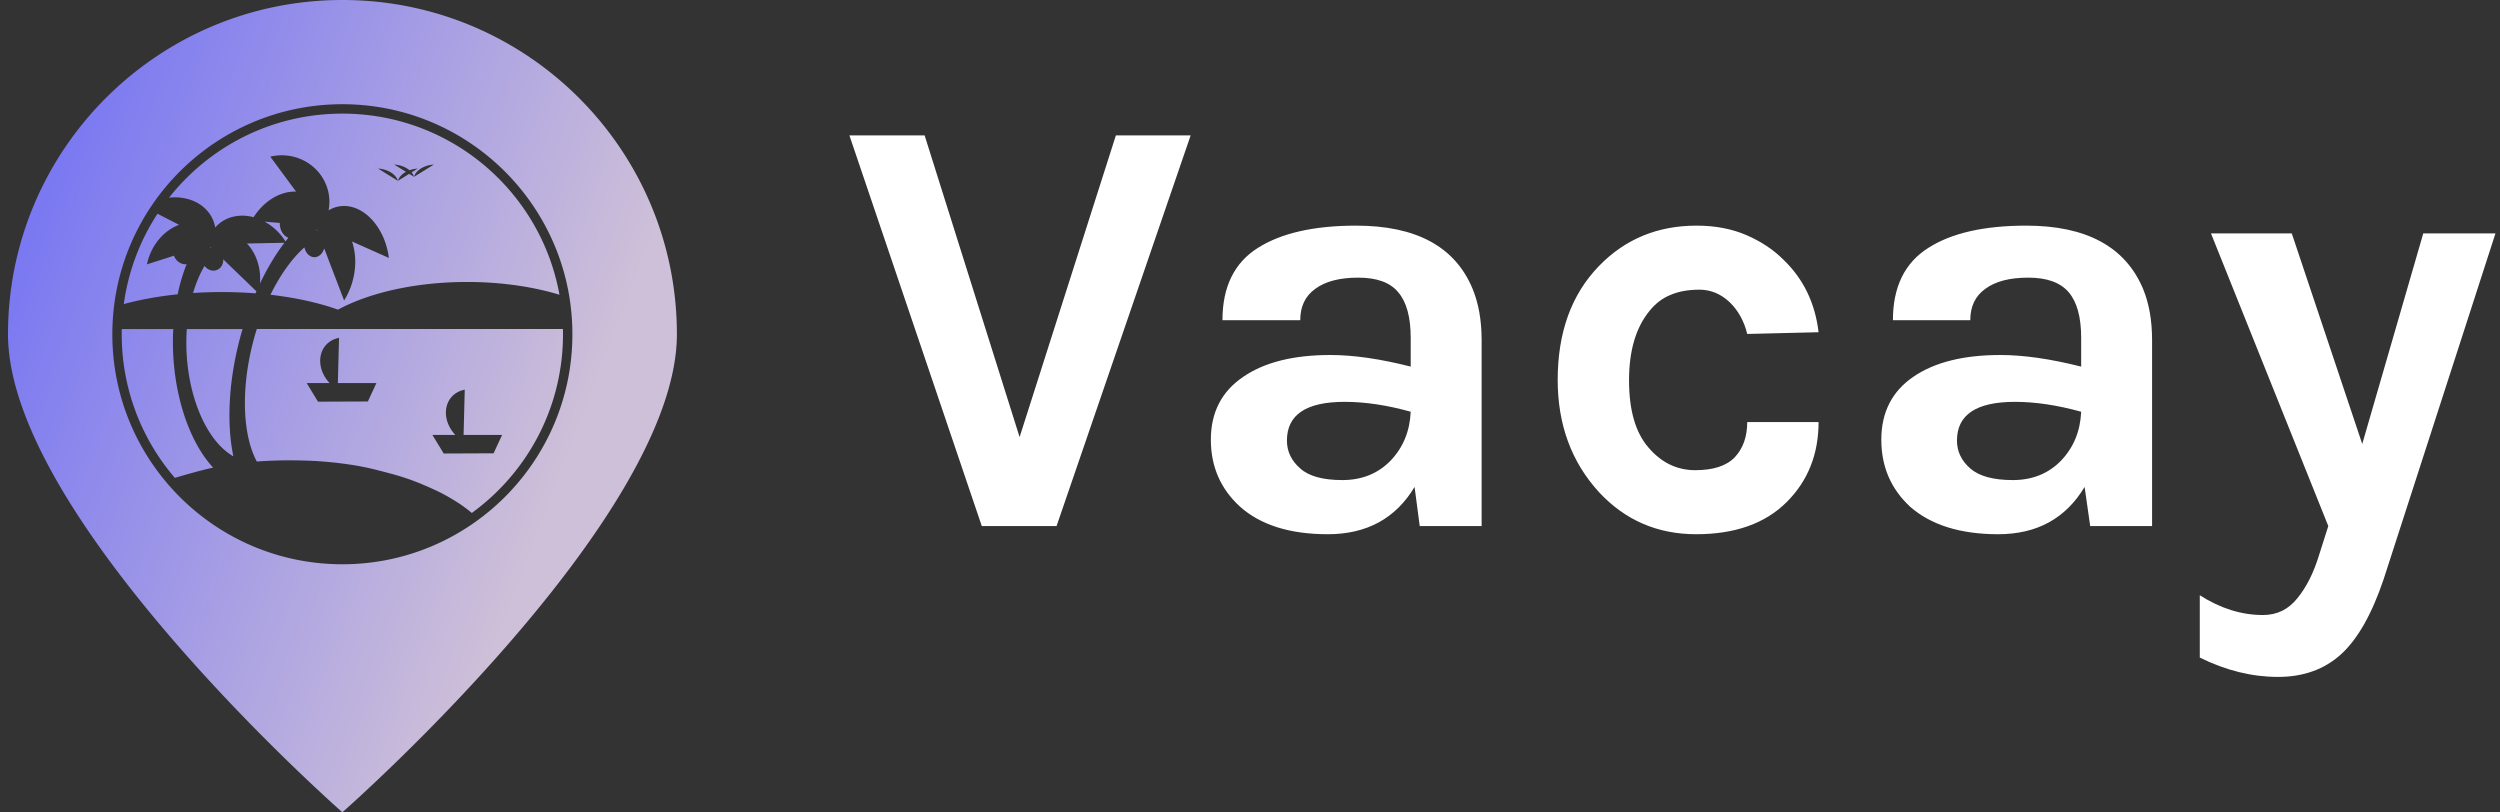<svg data-v-423bf9ae="" xmlns="http://www.w3.org/2000/svg" viewBox="0 0 277 90" class="iconLeft"><rect x="0" y="0" width="277" height="90" fill="#333333" stroke="none"/><!----><!----><!----><g data-v-423bf9ae="" id="c7e92237-6450-425c-b2ae-421f054e9a0f" fill="#FFFFFF" transform="matrix(4.762,0,0,4.762,92.781,-2.857)"><path d="M0.28 3.75L2.03 3.75L4.24 10.77L6.48 3.75L8.22 3.75L5.10 12.84L3.36 12.84L0.28 3.75ZM11.47 8.86L11.47 8.86L11.47 8.86Q12.28 8.86 13.34 9.13L13.34 9.13L13.34 8.46L13.34 8.46Q13.34 7.74 13.05 7.40L13.05 7.40L13.05 7.40Q12.77 7.06 12.12 7.06L12.12 7.06L12.12 7.06Q11.47 7.06 11.12 7.32L11.12 7.32L11.12 7.32Q10.77 7.57 10.77 8.05L10.77 8.05L8.96 8.05L8.96 8.05Q8.96 6.89 9.78 6.37L9.78 6.37L9.78 6.37Q10.60 5.85 12.07 5.85L12.07 5.85L12.07 5.85Q14.17 5.85 14.78 7.32L14.78 7.32L14.78 7.32Q14.99 7.83 14.99 8.51L14.99 8.51L14.99 12.84L13.55 12.84L13.43 11.93L13.43 11.93Q12.77 13.03 11.41 13.03L11.41 13.03L11.41 13.03Q10.09 13.03 9.37 12.39L9.37 12.39L9.37 12.39Q8.69 11.77 8.69 10.83L8.69 10.83L8.69 10.83Q8.69 9.88 9.44 9.37L9.44 9.37L9.44 9.37Q10.18 8.86 11.47 8.86ZM13.34 10.18L13.34 10.18L13.34 10.18Q12.52 9.95 11.80 9.95L11.80 9.95L11.80 9.95Q10.46 9.95 10.46 10.85L10.46 10.85L10.46 10.85Q10.46 11.23 10.77 11.50L10.77 11.50L10.77 11.50Q11.07 11.77 11.75 11.77L11.75 11.77L11.75 11.77Q12.43 11.77 12.87 11.32L12.87 11.32L12.87 11.32Q13.31 10.86 13.34 10.18ZM19.99 5.85L19.99 5.85L19.99 5.85Q20.64 5.85 21.15 6.07L21.15 6.07L21.15 6.07Q21.66 6.29 22.01 6.64L22.01 6.64L22.01 6.64Q22.71 7.31 22.83 8.33L22.83 8.33L21.17 8.37L21.17 8.37Q21.06 7.92 20.76 7.63L20.76 7.63L20.76 7.63Q20.45 7.34 20.06 7.34L20.06 7.34L20.06 7.34Q19.67 7.34 19.39 7.46L19.39 7.46L19.39 7.46Q19.11 7.57 18.90 7.83L18.90 7.83L18.90 7.83Q18.42 8.41 18.42 9.45L18.42 9.45L18.42 9.45Q18.42 10.49 18.87 11.01L18.87 11.01L18.87 11.01Q19.32 11.54 19.96 11.54L19.96 11.54L19.96 11.54Q20.59 11.54 20.88 11.24L20.88 11.24L20.88 11.24Q21.17 10.93 21.17 10.42L21.17 10.42L22.83 10.42L22.83 10.42Q22.83 11.54 22.09 12.28L22.09 12.28L22.09 12.28Q21.34 13.03 19.98 13.03L19.98 13.03L19.98 13.03Q18.63 13.03 17.72 12.05L17.72 12.05L17.72 12.05Q16.76 11.00 16.76 9.44L16.76 9.44L16.76 9.44Q16.76 7.78 17.72 6.79L17.72 6.79L17.72 6.79Q18.63 5.85 19.99 5.85ZM27.06 8.86L27.06 8.86L27.06 8.86Q27.87 8.86 28.94 9.13L28.94 9.13L28.94 8.46L28.94 8.46Q28.94 7.74 28.65 7.40L28.65 7.40L28.65 7.40Q28.36 7.06 27.71 7.06L27.71 7.06L27.71 7.06Q27.06 7.06 26.71 7.32L26.71 7.32L26.71 7.32Q26.36 7.57 26.36 8.05L26.36 8.05L24.56 8.05L24.56 8.05Q24.56 6.89 25.38 6.37L25.38 6.37L25.38 6.37Q26.19 5.85 27.66 5.85L27.66 5.85L27.66 5.85Q29.76 5.85 30.38 7.32L30.38 7.32L30.38 7.32Q30.59 7.83 30.59 8.51L30.59 8.51L30.59 12.84L29.15 12.84L29.02 11.93L29.02 11.93Q28.36 13.03 27.01 13.03L27.01 13.03L27.01 13.03Q25.69 13.03 24.96 12.39L24.96 12.39L24.96 12.39Q24.29 11.77 24.29 10.83L24.29 10.83L24.29 10.83Q24.29 9.88 25.03 9.37L25.03 9.37L25.03 9.37Q25.77 8.86 27.06 8.86ZM28.94 10.18L28.94 10.18L28.94 10.18Q28.11 9.95 27.40 9.95L27.40 9.95L27.40 9.95Q26.05 9.95 26.05 10.85L26.05 10.85L26.05 10.85Q26.05 11.23 26.36 11.50L26.36 11.50L26.36 11.50Q26.67 11.77 27.35 11.77L27.35 11.77L27.35 11.77Q28.03 11.77 28.47 11.32L28.47 11.32L28.47 11.32Q28.91 10.86 28.94 10.18ZM31.96 6.03L33.84 6.03L35.48 10.93L36.90 6.03L38.58 6.03L35.98 14.07L35.98 14.07Q35.57 15.29 34.99 15.82L34.99 15.82L34.99 15.82Q34.41 16.35 33.52 16.35L33.52 16.35L33.52 16.35Q32.61 16.35 31.70 15.90L31.70 15.90L31.70 14.45L31.70 14.45Q32.42 14.91 33.17 14.91L33.17 14.91L33.17 14.91Q33.66 14.91 33.97 14.52L33.97 14.52L33.97 14.52Q34.29 14.13 34.48 13.50L34.48 13.50L34.69 12.84L31.96 6.03Z"></path></g><defs data-v-423bf9ae=""><linearGradient data-v-423bf9ae="" gradientTransform="rotate(25)" id="9977ef1c-7446-4978-83f2-37dd6308639e" x1="0%" y1="0%" x2="100%" y2="0%"><stop data-v-423bf9ae="" offset="0%" style="stop-color: rgb(108, 108, 246); stop-opacity: 1;"></stop><stop data-v-423bf9ae="" offset="100%" style="stop-color: rgb(206, 192, 216); stop-opacity: 1;"></stop></linearGradient></defs><g data-v-423bf9ae="" id="5d8d7dc5-9dee-4a0c-9817-df4b9e826459" transform="matrix(1,0,0,1,-12.057,-5)" stroke="none" fill="url(#9977ef1c-7446-4978-83f2-37dd6308639e)"><path d="M50 5C29.534 5 12.943 21.58 12.943 42.034 12.943 62.487 49.99 95 49.99 95s37.067-32.513 37.067-52.966C87.057 21.58 70.466 5 50 5zm-.009 11.547c14.07 0 25.487 11.417 25.487 25.487 0 14.07-11.417 25.487-25.487 25.487-14.07 0-25.487-11.417-25.487-25.487 0-14.07 11.417-25.487 25.487-25.487zm0 1.042c-7.793 0-14.73 3.64-19.206 9.315a4.405 5.28 67.958 0 1 3.016.507 4.405 5.28 67.958 0 1 2.102 2.8 5.28 4.405 48.2 0 1 2.903-1.315 5.28 4.405 48.2 0 1 1.35.17 4.625 5.89 24.098 0 1 4.706-2.838l-2.855-3.869a5.16 5.28 88.865 0 1 1.043-.148 5.16 5.28 88.865 0 1 4.51 2.134 5.16 5.28 88.865 0 1 .905 3.963 6.123 4.45 79.49 0 1 3.185-.162 6.123 4.45 79.49 0 1 3.495 5.431l-4.081-1.817a4.475 6.087 13.325 0 1-.882 6.53l-2.207-5.769a1.155 1.504 0 0 1-1.08.977 1.155 1.504 0 0 1-1.11-1.088c-1.382 1.233-2.68 3.046-3.762 5.25 2.825.323 5.374.894 7.483 1.648 3.479-1.878 8.595-3.066 14.3-3.066 3.773 0 7.286.52 10.24 1.415-2.061-11.416-12.042-20.068-24.055-20.068zm5.742 5.642a2.35 1.608 3.667 0 1 1.697.633 1.608 2.35 86.333 0 1 .911-.189l-.682.423a2.35 1.608 3.667 0 1 .271.494 1.608 2.35 86.333 0 1 2.197-1.36l-2.197 1.36-.534-.33-1.252.774-2.197-1.36a2.35 1.608 3.667 0 1 2.197 1.36 1.608 2.35 86.333 0 1 .895-.996l-1.306-.809zM29.51 28.68a24.297 24.297 0 0 0-3.737 10.012c1.788-.486 3.8-.858 5.968-1.082.25-1.197.586-2.316.996-3.335a1.412 1.27 68.092 0 1-1.396-.91 1.412 1.27 68.092 0 1-.01-.034l-2.99.96a4.405 5.28 22.903 0 1 3.557-4.38l-2.388-1.23zm11.862.878a5.28 4.405 48.2 0 1 2.314 2.191c.108-.139.216-.276.325-.41a1.27 1.654 0 0 1-.953-1.598 1.27 1.654 0 0 1 .002-.041l-1.688-.142zm5.784.822l-.01.15a1.155 1.504 0 0 1 .077.026l-.067-.176zm-3.585 1.519l-4.158.08a4.405 5.28 3.26 0 1 1.445 4.444c.816-1.71 1.734-3.236 2.713-4.524zm-8.224.443l.039.122a1.283 1.155 68.092 0 1 .08-.01l-.119-.114zm1.443 1.39a1.283 1.155 68.092 0 1-.691 1.178 1.283 1.155 68.092 0 1-1.376-.448c-.518.869-.947 1.884-1.275 3.004a48.398 48.398 0 0 1 6.919.037c.032-.076.066-.15.1-.226l-3.677-3.544zm-11.238 7.725a24.35 24.35 0 0 0 5.879 16.491c.825-.243 2.893-.845 4.1-1.105l.142-.03c-2.909-3.134-4.744-9.123-4.421-15.355h-5.7zm7.203 0c-.426 6.128 1.78 12.179 5.16 14.104-.82-3.885-.485-9.048 1.018-14.104h-6.178zm7.756 0c-1.744 5.523-1.773 11.376.001 14.678a57.08 57.08 0 0 1 1.849-.099 47.873 47.873 0 0 1 2.513-.024c.852.011 1.703.035 2.552.093.936.065 1.87.16 2.8.285.742.1 1.481.218 2.214.37 1.003.206 1.995.47 2.984.737a26.132 26.132 0 0 1 2.901.956c.252.097.5.204.748.31.298.127.595.256.889.391.296.136.592.274.883.42.23.116.458.237.683.363.274.153.545.313.813.477.266.163.531.327.788.503.301.207.882.65.882.65l.32.269c6.124-4.441 10.106-11.654 10.106-19.802 0-.193-.003-.385-.007-.578H40.511zm9.11.979l-.128 5.01h4.267l-.943 2.037-5.526.022-1.252-2.06h2.539a3.454 2.882 42.168 0 1-1.044-2.545 3.454 2.882 42.168 0 1 2.088-2.465zm13.93 5.743l-.13 5.01h4.267l-.942 2.037-5.527.023-1.251-2.06h2.538a3.454 2.882 42.168 0 1-1.044-2.545 3.454 2.882 42.168 0 1 2.088-2.465z"></path></g><!----></svg>